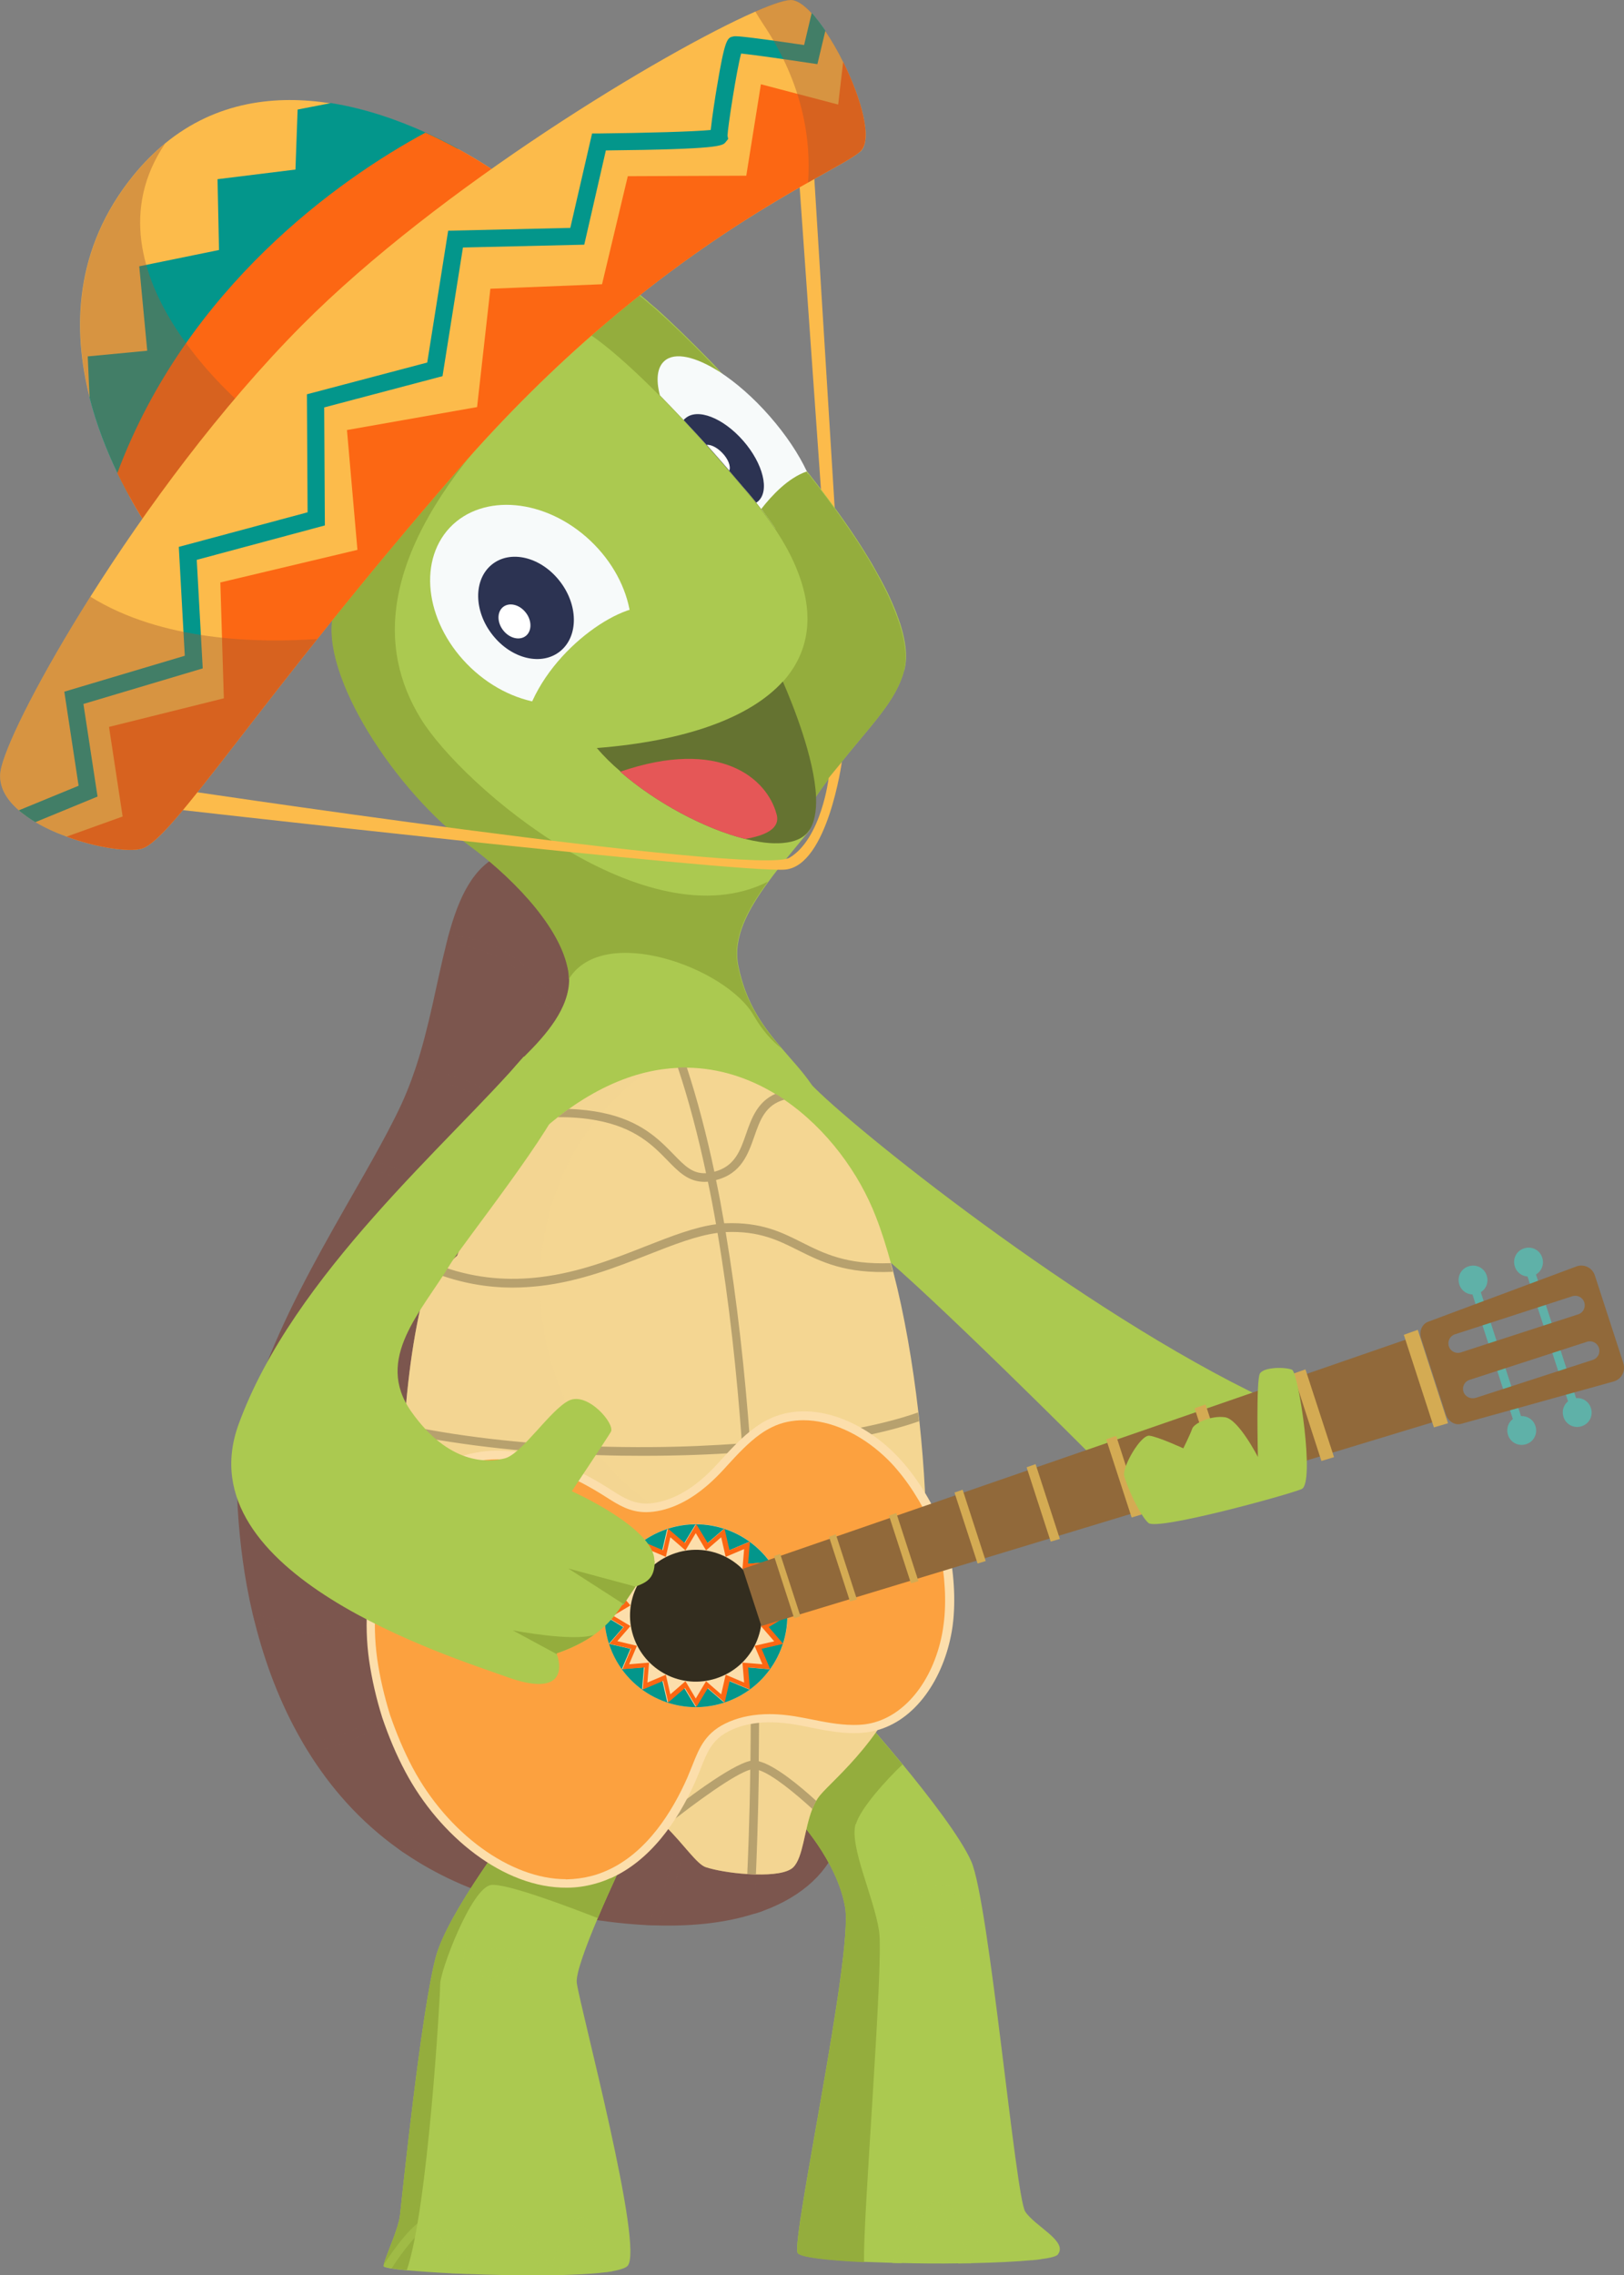 <?xml version="1.0" encoding="UTF-8"?>
<svg xmlns="http://www.w3.org/2000/svg" viewBox="0 0 97.73 136.88">
  <rect x="0" y="0" width="97.73" height="136.88" fill="#808080" stroke="none"/>
  <defs>
    <style>
      .cls-1 {
        fill: #abc950;
      }

      .cls-2 {
        fill: #fc6713;
      }

      .cls-3 {
        fill: #a15b33;
      }

      .cls-3, .cls-4 {
        opacity: .4;
      }

      .cls-3, .cls-4, .cls-5 {
        mix-blend-mode: multiply;
      }

      .cls-6 {
        fill: #d4ab53;
      }

      .cls-7 {
        fill: #2c3352;
      }

      .cls-8 {
        fill: #7c564e;
      }

      .cls-9 {
        fill: #f7fafa;
      }

      .cls-10 {
        fill: #fff;
      }

      .cls-11 {
        fill: #5fb1a8;
      }

      .cls-12 {
        fill: #657331;
      }

      .cls-13 {
        fill: #e55757;
      }

      .cls-14 {
        isolation: isolate;
      }

      .cls-15 {
        fill: #fcbb4b;
      }

      .cls-4, .cls-16 {
        fill: #f4d692;
      }

      .cls-17 {
        fill: #91693a;
      }

      .cls-18 {
        fill: #332d1f;
      }

      .cls-19 {
        fill: #03968b;
      }

      .cls-20 {
        fill: #fca13f;
      }

      .cls-21 {
        fill: #b7a16e;
      }

      .cls-22 {
        fill: #fcdeab;
      }

      .cls-23 {
        fill: #94ad3d;
      }

      .cls-5 {
        opacity: .5;
      }
    </style>
  </defs>
  <g class="cls-14">
    <g id="Layer_2" data-name="Layer 2">
      <g id="_1" data-name="1">
        <g>
          <path class="cls-8" d="M50.46,110.82c-.56,1.67-2.03,3.22-4.55,4.14-.18.06-.36.13-.56.18-1.58.5-3.53.76-5.88.69-.19,0-.39-.01-.6-.02-2.35-.12-5.08-.57-8.21-1.44-2.39-.66-4.45-1.63-6.22-2.82-.15-.1-.31-.2-.45-.31-2.33-1.66-4.13-3.72-5.51-5.97-.11-.18-.22-.36-.32-.54-1.31-2.26-2.21-4.69-2.82-7.1-.05-.2-.1-.4-.15-.6-.5-2.14-.76-4.25-.88-6.19-.4-6.81,4.43-14.58,7.77-20.48.09-.16.18-.32.27-.48.7-1.25,1.33-2.42,1.81-3.46.23-.5.44-1.02.63-1.54.06-.17.12-.34.18-.51.87-2.58,1.3-5.27,1.88-7.55.04-.17.09-.34.13-.52.64-2.35,1.5-4.21,3.29-4.95,0,0,10.24,1.08,12.51,5.71,2.27,4.63,8.96,49.92,7.68,53.76Z"/>
          <g class="cls-5">
            <path class="cls-8" d="M34.27,62.31l-.5.12c-.06-.23-1.43-5.41-6.91-5.63.04-.17.09-.34.13-.52,5.78.32,7.26,5.96,7.28,6.02Z"/>
            <path class="cls-8" d="M31.15,66.92l-.37.37s-2.32-2.27-5.98-2.42c.06-.17.12-.34.18-.51,3.76.19,6.07,2.45,6.17,2.56Z"/>
            <path class="cls-8" d="M27.1,72.32l-.34.38s-2.27-2.02-4.66-2.36c.09-.16.18-.32.27-.48,2.46.43,4.63,2.36,4.74,2.45Z"/>
            <path class="cls-8" d="M23.31,97.46c-.1.05-1.58.83-4,.83-1.13,0-2.47-.17-3.96-.67-.05-.2-.1-.4-.15-.6,4.66,1.65,7.82,0,7.86-.02l.25.46Z"/>
            <path class="cls-8" d="M24.66,102.23c-.12.13-2.82,3.03-6.04,3.03-.04,0-.09,0-.13,0-.11-.18-.22-.36-.32-.54,3.19.29,6.08-2.81,6.11-2.84l.38.35Z"/>
            <path class="cls-8" d="M28.46,106.25c-.03.13-.72,2.92-4.01,5.29-.15-.1-.31-.2-.45-.31,3.25-2.29,3.95-5.06,3.95-5.1l.5.12Z"/>
            <path class="cls-8" d="M39.48,115.83c-.19,0-.39-.01-.6-.02,1.83-2.84,1.77-5.84,1.77-5.87h.52c0,.12.06,3.01-1.69,5.89Z"/>
            <path class="cls-8" d="M45.92,114.96c-.18.06-.36.13-.56.18.34-1.84-.16-3.64-.17-3.66l.5-.14c.03.09.5,1.78.23,3.62Z"/>
          </g>
          <polygon class="cls-15" points="50.39 43.41 48.06 10.39 48.97 10.18 51 43 50.39 43.41"/>
          <path class="cls-1" d="M48.8,65.22c2.26,2.41,16.19,13.66,27.43,18.97,3.17,3.48-10.63,3.29-10.63,3.29,0,0-9.62-9.64-12.95-12.33-3.32-2.69-6.89-8.63-6.89-8.63l3.04-1.3Z"/>
          <g>
            <path class="cls-1" d="M54.4,40.36c-.02.08-.05.16-.07.24-.81,2.51-3.52,4.34-6.15,8.79-.03.06-.07.12-.11.19-.23.39.17.18.45.12.03-.01.07-.02.1-.02.12,0,.19.06.07.31-.83,1.02-1.71,2.04-2.45,3.06-1.26,1.71-2.14,3.39-1.81,5.03.45,2.29,1.53,3.72,2.62,4.99.62.73,1.26,1.4,1.77,2.15.91,1.31-4.92,2.27-5.49,2.37-3.72.67-7.45,1.47-11.17.42-1.09-.31-3.61-1.47-.61-4.45,1.32-1.31,2.71-2.9,2.7-4.67,0-.23-.02-.46-.08-.7-.59-2.74-3.68-5.69-5.89-7.31-4.42-3.23-9.05-10.29-8.21-13.94-1.01-2.52-1.53-4.62-.98-6.33.57-1.76,2.27-3.11,5.73-4.09,3.23-3.45,9.9-6.84,9.9-6.84,0,0,.5-1.09,1.21-1.91.05-.06.1-.12.16-.18.03-.03.06-.07.1-.1.09-.09.18-.17.28-.24.04-.03.08-.06.11-.09.11-.08.23-.14.35-.19.08-.03.16-.06.24-.07.02,0,.04,0,.06,0,.04,0,.09.02.14.04.08.03.18.09.3.16.15.1.33.23.54.39.2.16.44.35.69.56l.19.17c.13.11.26.23.4.34.93.83,2.06,1.93,3.29,3.19.12.12.23.24.35.37.07.08.14.15.21.23.05.06.11.11.16.17.25.26.5.54.76.81l.05.05c.22.24.44.47.66.72.42.47.85.96,1.28,1.46.24.27.47.55.71.83.25.3.51.61.76.92.13.16.25.31.38.46.16.19.31.39.46.58.03.04.06.08.1.12.77.98,1.52,1.98,2.2,2.95.52.74,1,1.48,1.43,2.19.11.18.21.35.31.53.27.47.52.93.74,1.37.07.14.14.28.2.42.13.28.24.54.35.81.05.12.09.23.13.35.01.03.02.05.03.08.09.24.17.48.23.71.1.36.17.71.21,1.04.06.52.04.99-.07,1.4Z"/>
            <path class="cls-23" d="M47.03,63.07c-.56-.43-1.15-1.07-1.68-1.99-1.62-2.84-9.03-5.58-11.12-2.18,0-.23-.02-.46-.08-.7-.59-2.74-3.68-5.69-5.89-7.31-4.42-3.23-9.05-10.29-8.21-13.94-1.01-2.52-1.53-4.62-.98-6.33l10.69-4.91c-6.92,7.68-7.03,13.3-4.44,17.52,2.53,4.12,13.62,13.49,20.89,9.81-1.26,1.71-2.14,3.39-1.81,5.03.45,2.29,1.53,3.72,2.62,4.99Z"/>
            <path class="cls-23" d="M35.92,45.01c.34.06,8.72,1.87,10.2,4.19.27.42,1.45.03,2.06.19,2.63-4.45,5.34-6.27,6.15-8.78,0,0,0,0,0,0,.03-.08.05-.16.07-.25.11-.42.13-.88.06-1.4-.04-.33-.11-.68-.21-1.04-.06-.23-.14-.47-.23-.71,0-.03-.02-.06-.03-.08-.04-.12-.09-.23-.13-.35-.1-.26-.22-.53-.34-.8h0c-.06-.14-.13-.28-.2-.42-.22-.45-.47-.9-.73-1.37-.1-.17-.21-.35-.31-.53-.43-.72-.91-1.45-1.43-2.19-.68-.98-1.42-1.97-2.2-2.95-.03-.04-.06-.08-.09-.12-.15-.19-.31-.39-.46-.58-.12-.16-.25-.31-.38-.46-.25-.31-.5-.61-.76-.92-.24-.28-.47-.55-.71-.83-.43-.49-.86-.98-1.29-1.45-.22-.25-.44-.48-.66-.72l-.05-.06c-.26-.28-.51-.55-.76-.81-.05-.06-.1-.11-.16-.17-.07-.08-.14-.15-.22-.23-.12-.12-.24-.24-.35-.37-1.22-1.27-2.36-2.36-3.29-3.19-.14-.12-.27-.24-.4-.34l-.2-.17c-.25-.22-.49-.4-.69-.56-.21-.16-.39-.29-.54-.39-.12-.07-.22-.13-.3-.16-.05-.02-.1-.04-.14-.04-.02,0-.04,0-.06,0-.08.01-.16.04-.24.07-.12.04-.23.11-.35.19-.04.03-.08.05-.11.09-.09.07-.19.15-.28.24-.04.03-.07.06-.1.1-.05.06-.11.11-.16.17-.71.82-1.21,1.91-1.21,1.91.31-.02,1.98,1.03,5.01,4.09.73.73,1.53,1.58,2.42,2.56.83.91,1.73,1.95,2.7,3.1.19.23.39.46.58.7.14.17.27.33.4.5.31.39.58.77.84,1.15.58.87,1.03,1.7,1.34,2.5,2.41,6.03-2.43,9.94-12.09,10.72Z"/>
            <path class="cls-9" d="M28.35,40.19c2.69,2.54,6.48,2.89,8.47.78,1.98-2.12,1.4-5.89-1.29-8.44-2.69-2.54-6.48-2.89-8.47-.78-1.98,2.12-1.4,5.89,1.29,8.44Z"/>
            <path class="cls-1" d="M38.66,36.52c-2.25.19-6.79,3.65-7.28,7.96-.49,4.3,3.11.34,3.11.34l5.93-4.53-1.75-3.77Z"/>
            <path class="cls-7" d="M29.65,38.21c1.14,1.44,2.96,1.87,4.07.96,1.11-.91,1.08-2.81-.06-4.24-1.14-1.44-2.96-1.87-4.07-.96-1.11.91-1.08,2.81.06,4.24Z"/>
            <path class="cls-10" d="M30.29,37.93c.38.48.99.62,1.36.32.37-.3.36-.94-.02-1.41-.38-.48-.99-.62-1.36-.32-.37.3-.36.94.02,1.41Z"/>
            <path class="cls-9" d="M48.84,31.82c-.46.41-1.24.37-2.18-.03-.25-.38-.53-.77-.84-1.15-.1-.13-.2-.26-.31-.4-.03-.03-.05-.07-.08-.1-.2-.24-.39-.47-.59-.7-.03-.03-.06-.07-.09-.1-.94-1.12-1.81-2.12-2.62-3-.17-.18-.33-.37-.5-.54-.17-.18-.33-.36-.49-.53-.51-.54-.99-1.04-1.43-1.49-.24-.93-.17-1.67.27-2.06.63-.57,1.9-.26,3.34.66.97.63,2.02,1.54,3,2.66.98,1.12,1.75,2.28,2.24,3.33.03.04.04.09.06.13.69,1.5.82,2.76.2,3.32Z"/>
            <path class="cls-23" d="M45.82,30.63c.3.39.58.77.83,1.15.58.87,1.03,1.7,1.34,2.5l2.83-2.83c-.68-.98-1.42-1.97-2.2-2.95-.02-.04-.04-.09-.06-.13-.01,0-.02,0-.03,0-1.11.39-2.08,1.43-2.72,2.25Z"/>
            <path class="cls-7" d="M45.63,30.15s-.07.06-.12.09c-.03-.03-.05-.07-.08-.1-.2-.24-.39-.47-.59-.7-.03-.03-.06-.07-.09-.1-.3-.35-.59-.69-.87-1.02h0c-.47-.55-.93-1.07-1.36-1.55-.13-.15-.26-.29-.39-.43-.17-.18-.33-.37-.5-.54-.17-.18-.33-.36-.49-.53.03-.04.06-.07.1-.1.72-.64,2.27-.04,3.48,1.34,1.21,1.38,1.61,3.02.9,3.65Z"/>
            <path class="cls-10" d="M43.89,28.31c-.47-.55-.93-1.06-1.36-1.55.26-.02.62.16.93.48.36.37.53.81.43,1.07Z"/>
            <path class="cls-12" d="M37.32,46.42c2.18,1.9,5.13,3.45,7.52,4.05.63.15,1.21.25,1.74.26.2,0,.39,0,.57-.02.67-.06,1.21-.29,1.52-.72.35-.48.47-1.21.44-2.04-.1-2.36-1.42-5.62-2-6.95-1.98,2.18-5.85,3.58-11.19,4,0,0,0,0,0,0,.41.49.89.96,1.42,1.41Z"/>
            <path class="cls-13" d="M37.32,46.42c2.18,1.9,5.13,3.45,7.52,4.05,1.21-.2,2.12-.62,1.9-1.46-.56-2.18-3.41-4.65-9.43-2.58Z"/>
          </g>
          <path class="cls-1" d="M63.66,135.63c-.09.11-.46.21-1.03.28-.16.02-.34.04-.53.06-.95.09-2.24.15-3.67.18-.25,0-.5,0-.76.01-1.12.02-2.28.01-3.41-.02-.18,0-.37,0-.55-.01-.59-.02-1.17-.04-1.71-.06-2.21-.1-3.87-.29-4-.55-.39-.79,3.35-17.92,2.86-20.78-.49-2.86-2.95-5.42-2.95-5.42,1.18-2.56,4.43-5.51,4.43-5.51,0,0,.87.99,1.97,2.32,1.54,1.87,3.51,4.41,4.14,5.85,1.08,2.46,2.66,20.19,3.25,21.07.59.89,2.56,1.77,1.97,2.56Z"/>
          <path class="cls-23" d="M51.49,109.73c-.39,1.33,1.1,4.39,1.41,6.43.3,1.91-1,17.55-.9,19.93-2.21-.1-3.87-.29-4-.55-.39-.79,3.35-17.92,2.86-20.78-.49-2.86-2.95-5.42-2.95-5.42,1.18-2.56,4.43-5.51,4.43-5.51,0,0,.87.99,1.97,2.32-.98.93-2.52,2.63-2.8,3.58Z"/>
          <path class="cls-16" d="M55.09,99.39c-.03.1-.06.2-.1.31-1.54,4.77-4.73,7.21-5.65,8.31-.08.1-.16.21-.23.33-.09.15-.16.32-.23.49-.48,1.22-.54,2.9-1.14,3.5-.35.35-1.26.46-2.26.43-.17,0-.34-.01-.52-.02-.99-.06-1.96-.24-2.48-.41-.55-.18-1.3-1.35-2.43-2.46-.12-.12-.25-.24-.38-.36-1.14-1.01-2.62-1.86-4.6-1.69-.92.15-2.84.74-4.57.93-.18-.04-.36-.09-.55-.13-4.65-1.14-6.23-12.64-5.64-22.37.01-.17.02-.35.03-.52.23-3.44.74-6.63,1.48-9.01.09-.04.18-.09.26-.14.19-.11.37-.22.56-.35.3-.2.59-.42.87-.69.79-2.14,1.73-3.93,2.78-5.15,1.1-1.27,2.19-2.32,3.27-3.17.23-.18.45-.34.67-.5,1.6-1.14,3.16-1.85,4.66-2.21.65-.16,1.29-.24,1.91-.27.18,0,.36-.01.54-.01,1.95.02,3.76.63,5.35,1.6.18.11.37.23.54.35,2.55,1.75,4.48,4.42,5.48,7.02.33.84.63,1.79.91,2.81.05.17.1.34.14.52.66,2.54,1.17,5.49,1.51,8.46h0c.02.18.04.35.06.53.6,5.6.58,11.13-.25,13.87Z"/>
          <path class="cls-4" d="M54.99,99.7c-1.54,4.77-4.73,7.21-5.65,8.31-.08.1-.16.21-.23.33-.09.15-.16.32-.23.49-.48,1.22-.54,2.9-1.14,3.5-.35.35-1.26.46-2.26.43-.17,0-.34-.01-.52-.02-.99-.06-1.96-.24-2.48-.41-.55-.18-1.3-1.35-2.43-2.46-.12-.12-.25-.24-.38-.36-1.14-1.01-2.62-1.86-4.6-1.69-.92.15-2.84.74-4.57.93-.18-.04-.36-.09-.55-.13-4.65-1.14-6.23-12.64-5.64-22.37.01-.17.02-.35.03-.52.23-3.44.74-6.63,1.48-9.01.09-.04.18-.09.26-.14.19-.11.37-.22.56-.35.3-.2.59-.42.87-.69.79-2.14,1.73-3.93,2.78-5.15,1.1-1.27,2.19-2.32,3.27-3.17.23-.18.45-.34.67-.5,1.6-1.14,3.16-1.85,4.66-2.21-1.01.73-1.9,1.55-2.66,2.44-.13.15-.26.3-.38.46-2.19,2.75-3.26,6.09-3.34,9.44,0,.18,0,.35,0,.53.03,3.45,1.11,6.87,3.14,9.64.13.18.27.36.41.53,1.03,1.29,2.28,2.42,3.74,3.31,1.83,1.13,3.59,2.17,5.23,3.14.18.1.35.2.53.31,4.14,2.42,7.5,4.27,9.43,5.4Z"/>
          <path class="cls-1" d="M35.97,115.4c-.76,1.8-1.33,3.37-1.26,3.89.2,1.48,4.09,16,3.05,17.03-.13.13-.46.23-.93.32-.16.03-.33.05-.52.07-.72.09-1.66.13-2.7.16-.31,0-.63.01-.95.01-1.47.01-3.07-.02-4.53-.08-.33-.01-.66-.03-.98-.04-1.04-.05-1.97-.12-2.67-.18-.38-.03-.69-.07-.92-.11-.3-.05-.47-.1-.47-.14,0-.03,0-.06.01-.1.11-.53.88-2.13.97-2.95.1-.89,1.28-12.31,2.16-15.56.73-2.67,4.57-7.72,6.09-9.72.33-.44.55-.73.61-.82,3.05-1.58,6.5.79,6.5.79,0,0-.46.91-1.08,2.22-.71,1.48-1.64,3.46-2.38,5.21Z"/>
          <path class="cls-23" d="M38.35,110.18c-.71,1.48-1.64,3.46-2.38,5.21-1.62-.63-5.49-2.11-6.42-1.99-1.18.16-3.06,5.17-3.06,5.96s-.75,13.58-2.01,17.21c-.38-.03-.69-.07-.92-.11-.3-.05-.47-.1-.47-.14,0-.03,0-.06.01-.1.11-.53.88-2.13.97-2.95.1-.89,1.28-12.31,2.16-15.56.73-2.67,4.57-7.72,6.09-9.72,2.35.83,4.85,1.72,6.02,2.19Z"/>
          <g class="cls-5">
            <path class="cls-1" d="M28.74,119.85c-.36,0-.56-.16-.67-.3-.61-.78.12-3.11.28-3.57.05-.14.19-.21.33-.16.14.05.21.19.16.33-.34,1.03-.68,2.67-.36,3.08.02.03.1.12.34.1.68-.07,1.78-.91,1.99-1.32.01-.03.01-.04.01-.04-.07-.17-1.03-.28-1.35-.16-.07.03-.1.41,0,.81.03.14-.05.28-.19.31-.14.03-.28-.05-.31-.19-.05-.2-.26-1.18.31-1.41.35-.14,1.52-.15,1.91.28.16.18.19.41.08.63-.27.54-1.51,1.52-2.4,1.61-.05,0-.09,0-.13,0Z"/>
          </g>
          <g class="cls-5">
            <path class="cls-1" d="M55.81,115.98c-.36,0-.56-.16-.67-.3-.61-.78.12-3.11.28-3.57.05-.14.19-.21.33-.16.14.05.21.19.16.33-.34,1.03-.68,2.67-.36,3.08.02.03.1.12.34.1.68-.07,1.78-.91,1.99-1.32.01-.03.01-.04.01-.04-.07-.17-1.03-.28-1.35-.16-.07.03-.1.41,0,.81.03.14-.05.28-.19.31-.14.03-.28-.05-.31-.19-.05-.2-.26-1.18.31-1.41.35-.14,1.52-.15,1.91.28.16.18.19.41.08.63-.27.54-1.51,1.52-2.4,1.61-.05,0-.09,0-.13,0Z"/>
          </g>
          <g class="cls-5">
            <path class="cls-1" d="M36.83,136.64c-.16.03-.33.05-.52.07-.38-1.51-.91-2.83-1.29-2.81-.44.03-1.02,1.45-1.41,2.97-.31,0-.63.01-.95.01-.52-1.38-1.37-3.01-2.13-3.14-.74-.13-1.74,1.58-2.39,3.06-.33-.01-.66-.03-.98-.04-.24-1.16-.65-2.54-1.1-2.83-.08-.05-.13-.04-.17-.03-.65.19-1.68,1.57-2.33,2.57-.3-.05-.47-.1-.47-.14,0-.03,0-.06.01-.1.63-.96,1.78-2.58,2.65-2.83.2-.06.4-.02.59.1.67.43,1.1,2.06,1.32,3.11.57-1.3,1.74-3.57,2.95-3.37,1.14.19,2.06,2.22,2.52,3.43.33-1.29.96-3.21,1.85-3.28.88-.07,1.5,1.85,1.85,3.25Z"/>
          </g>
          <g class="cls-5">
            <path class="cls-1" d="M62.62,135.92c-.16.02-.34.04-.53.06-.42-1.3-1.12-3.09-1.75-3.42-.1-.05-.16-.04-.2-.03-.68.23-1.35,2.14-1.72,3.64-.25,0-.5,0-.76.01-.38-2.06-.98-3.77-1.35-3.77,0,0-.01,0-.01,0-.47.06-1.36,1.88-2.04,3.75-.18,0-.37,0-.55-.01.51-1.45,1.58-4.13,2.52-4.26.9-.12,1.5,1.97,1.83,3.61.35-1.29,1.01-3.16,1.92-3.46.2-.06.41-.04.61.07.85.46,1.63,2.57,2.03,3.82Z"/>
          </g>
          <path class="cls-21" d="M45.68,105.96c.98.25,2.48,1.5,3.44,2.38-.09.15-.16.32-.23.49-.97-.89-2.38-2.07-3.22-2.34-.05,3.09-.14,5.33-.18,6.26-.17,0-.34-.01-.52-.02.04-.93.14-3.17.18-6.27-.94.26-3.3,1.98-5.09,3.4-.12-.12-.25-.24-.38-.36,1.43-1.14,4.29-3.32,5.48-3.57.04-3.27.03-7.42-.13-11.94-.08-2.14-.19-4.37-.34-6.62-1.91.14-3.94.21-6.01.21-.86,0-1.73-.01-2.61-.04-3.96-.12-8.01-.53-11.75-1.29.01-.17.02-.35.03-.52,3.93.82,7.91,1.17,11.31,1.28,2.47.08,4.63.05,6.26-.02.93-.04,1.84-.09,2.73-.16-.31-4.23-.77-8.56-1.47-12.66-1.23.16-2.6.69-4.15,1.3-1.93.76-4.1,1.61-6.51,1.89-.54.06-1.1.1-1.66.1-1.5,0-3.09-.25-4.77-.9.19-.11.37-.22.56-.35,2.09.74,4.05.84,5.87.62,2.33-.28,4.44-1.11,6.32-1.85,1.58-.62,2.97-1.16,4.25-1.33-.15-.87-.31-1.72-.49-2.56-.07,0-.13.01-.2.01-.98,0-1.57-.61-2.24-1.3-.85-.87-1.92-1.98-4.31-2.41-.66-.12-1.41-.19-2.29-.18.23-.18.45-.34.67-.5.76.03,1.42.11,2,.23,2.34.48,3.43,1.61,4.3,2.5.67.69,1.14,1.18,1.96,1.14-.48-2.25-1.04-4.39-1.7-6.36.18,0,.36-.01.54-.01.64,1.95,1.19,4.06,1.66,6.28,1.23-.32,1.56-1.27,1.91-2.28.32-.92.68-1.93,1.77-2.41.18.11.37.23.54.35-1.15.32-1.47,1.22-1.82,2.23-.37,1.05-.78,2.23-2.3,2.61.18.85.34,1.72.49,2.6.03,0,.05,0,.08,0,2.16-.08,3.4.55,4.61,1.16,1.32.66,2.67,1.34,5.32,1.24.05.17.1.34.14.52-2.86.13-4.3-.6-5.69-1.29-1.2-.6-2.34-1.18-4.36-1.1h-.01c.69,4.1,1.16,8.44,1.47,12.66,4.21-.34,7.82-.99,10.11-1.81h0c.02.18.04.35.06.53-2.35.83-5.95,1.47-10.13,1.81.17,2.38.28,4.73.36,6.97.15,4.42.16,8.46.12,11.66Z"/>
          <g>
            <g>
              <rect class="cls-11" x="89.81" y="77.05" width=".52" height="8.99" transform="translate(-20.77 31.78) rotate(-17.98)"/>
              <rect class="cls-11" x="93.13" y="75.98" width=".52" height="8.99" transform="translate(-20.28 32.75) rotate(-17.98)"/>
            </g>
            <path class="cls-22" d="M36.73,113c2.35-1.04,4.02-3.35,5.12-5.84.66-1.5.77-2.5,2.28-3.14,1.31-.55,2.78-.47,4.18-.19,1.05.21,2.12.45,3.16.43.31,0,.61-.03.91-.08,2.54-.46,4.29-2.98,4.85-5.79.08-.39.13-.78.16-1.18.12-1.63-.08-3.27-.47-4.9-.64-1.54-1.44-2.99-2.5-4.24-.26-.3-.53-.59-.82-.86-2.1-1.95-4.99-2.96-7.32-1.84-.28.13-.54.29-.79.47-.85.6-1.58,1.42-2.3,2.21-.97,1.06-2.12,1.98-3.5,2.3-1.6.38-2.27-.37-3.69-1.2-2.35-1.37-5.07-2.27-7.58-1.72-.32.07-.64.16-.95.28-.53.2-1.02.47-1.48.79-3.1,2.2-4.39,7.02-3.78,11.37.17,1.18.44,2.33.79,3.45.38,1.12.83,2.21,1.39,3.26,2.06,3.88,5.93,7.02,9.73,6.98.56,0,1.11-.08,1.66-.23.33-.09.65-.2.95-.34Z"/>
            <path class="cls-20" d="M34.05,113.05c-3.33,0-7.12-2.76-9.22-6.71-.52-.98-.97-2.05-1.36-3.18-.35-1.13-.61-2.26-.77-3.36-.62-4.46.84-8.93,3.57-10.87.42-.3.88-.55,1.36-.73.29-.11.59-.2.88-.26.46-.1.95-.15,1.44-.15,1.74,0,3.74.63,5.77,1.81.26.15.5.3.72.44.78.5,1.46.93,2.44.93.29,0,.59-.04.91-.11,1.29-.3,2.52-1.11,3.76-2.46l.2-.22c.63-.69,1.29-1.4,2.01-1.91.24-.17.48-.31.71-.42.57-.28,1.21-.41,1.88-.41,1.61,0,3.39.79,4.87,2.17.28.26.54.53.78.82.93,1.1,1.71,2.43,2.4,4.07.4,1.73.55,3.26.44,4.7-.03.37-.08.74-.15,1.12-.57,2.88-2.31,4.99-4.43,5.38-.27.05-.54.07-.82.07h-.1c-.87,0-1.8-.19-2.69-.37l-.26-.05c-.76-.15-1.44-.23-2.08-.23-.89,0-1.7.15-2.41.45-1.43.6-1.8,1.54-2.23,2.62-.1.24-.2.5-.32.78-.86,1.94-2.39,4.49-4.85,5.57-.28.12-.56.23-.88.31-.5.13-1.01.2-1.53.21h-.06Z"/>
            <path class="cls-22" d="M43.58,102.43c-2.89.94-5.99-.65-6.93-3.54-.94-2.89.65-5.99,3.54-6.93,2.89-.94,5.99.65,6.93,3.54.94,2.89-.65,5.99-3.54,6.93Z"/>
            <path class="cls-19" d="M47.11,95.5c-.94-2.89-4.04-4.47-6.93-3.53-2.89.94-4.47,4.04-3.53,6.93.94,2.89,4.04,4.47,6.93,3.53,2.89-.94,4.47-4.04,3.53-6.93ZM46.31,100.42l-1.33-.11.11,1.33-1.23-.52-.3,1.29-1.01-.87-.69,1.14-.69-1.14-1.01.87-.3-1.3-1.22.52.11-1.33-1.33.11.52-1.22-1.3-.3.87-1-1.14-.69,1.14-.69-.87-1.01,1.29-.3-.52-1.22,1.33.11-.11-1.33,1.22.52.3-1.29,1.01.87.69-1.14.69,1.14,1.01-.87.3,1.29,1.22-.52-.11,1.33,1.33-.11-.52,1.22,1.3.3-.87,1,1.14.69-1.14.69.87,1-1.3.3.52,1.22Z"/>
            <path class="cls-18" d="M43.1,100.97c-2.08.68-4.31-.46-4.99-2.55s.46-4.31,2.55-4.99,4.31.46,4.99,2.55c.68,2.08-.46,4.31-2.55,4.99Z"/>
            <path class="cls-2" d="M36.67,98.89l.87-1.01-1.14-.69,1.14-.69-.87-1.01,1.3-.3-.52-1.23,1.33.11-.11-1.33,1.23.52.3-1.3,1.01.87.69-1.14.69,1.14,1.01-.87.3,1.3,1.23-.52-.11,1.33,1.33-.11-.52,1.23,1.3.3-.87,1.01,1.14.69-1.14.69.87,1.01-1.3.3.52,1.23-1.33-.11.11,1.33-1.22-.52-.3,1.3-1.01-.87-.69,1.14-.69-1.14-1.01.87-.3-1.3-1.23.52.11-1.33-1.33.11.52-1.23-1.3-.3ZM37.94,97.82l-.79.91,1.18.28-.47,1.11,1.2-.1-.1,1.2,1.11-.47.27,1.18.91-.79.62,1.04.62-1.04.91.79.27-1.18,1.11.47-.1-1.2,1.2.1-.47-1.11,1.18-.27-.79-.91,1.04-.62-1.04-.62.79-.91-1.18-.28.47-1.11-1.2.1.1-1.2-1.11.47-.27-1.18-.91.79-.62-1.04-.62,1.04-.91-.79-.27,1.18-1.11-.47.1,1.2-1.2-.1.47,1.11-1.18.27.79.91-1.04.62,1.04.62Z"/>
            <polygon class="cls-17" points="45.82 97.82 44.7 94.38 85.41 80.31 87.04 85.31 45.82 97.82"/>
            <g>
              <polygon class="cls-6" points="46.58 93.61 47.79 97.35 48.17 97.23 46.95 93.48 46.58 93.61"/>
              <polygon class="cls-6" points="49.89 92.45 51.15 96.34 51.57 96.22 50.3 92.3 49.89 92.45"/>
              <polygon class="cls-6" points="53.5 91.18 54.82 95.25 55.27 95.12 53.94 91.02 53.5 91.18"/>
              <polygon class="cls-6" points="57.44 89.79 58.83 94.06 59.32 93.91 57.93 89.62 57.44 89.79"/>
              <polygon class="cls-6" points="61.78 88.27 63.23 92.74 63.78 92.58 62.32 88.08 61.78 88.27"/>
              <polygon class="cls-6" points="66.57 86.59 68.1 91.29 68.7 91.11 67.17 86.38 66.57 86.59"/>
              <polygon class="cls-6" points="71.89 84.72 73.5 89.68 74.17 89.48 72.55 84.49 71.89 84.72"/>
              <polygon class="cls-6" points="77.82 82.64 79.52 87.89 80.28 87.66 78.56 82.38 77.82 82.64"/>
              <polygon class="cls-6" points="85.32 80 84.48 80.3 86.29 85.87 87.14 85.62 85.32 80"/>
            </g>
            <path class="cls-17" d="M97.69,82l-1.71-5.26c-.15-.48-.66-.72-1.12-.55l-8.93,3.33c-.36.14-.54.58-.41.99l1.49,4.58c.13.41.54.67.91.57l9.18-2.55c.48-.13.74-.63.59-1.1ZM87.91,81.36c-.3.1-.63-.07-.72-.37-.1-.3.07-.63.37-.72l7.06-2.29c.3-.1.63.07.72.37.1.3-.07.63-.37.72l-7.06,2.29ZM88.8,84.09c-.15.05-.31.03-.44-.03-.13-.07-.24-.18-.29-.33-.1-.3.07-.63.37-.72l7.06-2.29c.3-.1.63.07.72.37.1.3-.07.63-.37.72l-7.06,2.29Z"/>
            <path class="cls-11" d="M88.91,77.83c-.46.15-.95-.1-1.09-.56-.15-.46.1-.95.56-1.09.46-.15.95.1,1.09.56.15.46-.1.95-.56,1.09Z"/>
            <path class="cls-11" d="M92.25,76.75c-.46.15-.95-.1-1.09-.56-.15-.46.1-.95.56-1.09.46-.15.95.1,1.09.56.15.46-.1.95-.56,1.09Z"/>
            <path class="cls-11" d="M91.84,86.88c-.46.15-.95-.1-1.09-.56-.15-.46.1-.95.56-1.09s.95.1,1.09.56c.15.46-.1.95-.56,1.09Z"/>
            <path class="cls-11" d="M95.18,85.8c-.46.15-.95-.1-1.09-.56-.15-.46.1-.95.56-1.09.46-.15.95.1,1.09.56.15.46-.1.95-.56,1.09Z"/>
          </g>
          <path class="cls-1" d="M67.65,88.76c.13.59.93,2.39,1.46,2.86.53.47,8.4-1.69,9.22-2.04.82-.35-.18-7-.58-7.18-.41-.17-1.69-.17-1.93.23s-.12,5.02-.12,5.02c0,0-1.17-2.28-1.98-2.39-.82-.12-1.87.35-1.98.7-.12.35-.53,1.17-.53,1.17,0,0-1.52-.7-2.04-.76-.53-.06-1.63,1.87-1.52,2.39Z"/>
          <path class="cls-15" d="M9,48.51s35.75,4.08,38.28,3.8,3.38-6.47,3.38-6.47l-.79.96s-.44,3.66-2.36,4.8c-1.92,1.13-37.55-4.22-37.55-4.22l-.95,1.14Z"/>
          <g>
            <path class="cls-15" d="M30.15,10.55l-19.08,21.96-.88,1.02s-1.16-1.4-2.39-3.66c-.25-.44-.49-.91-.73-1.41-.64-1.34-1.25-2.87-1.67-4.53-1.05-4.11-.95-8.97,2.62-13.37.61-.75,1.25-1.39,1.91-1.93,3.11-2.55,6.7-2.93,9.99-2.41,2.09.33,4.05,1.03,5.69,1.77.73.33,1.39.66,1.97.98,1.6.87,2.58,1.6,2.58,1.6Z"/>
            <path class="cls-19" d="M27.57,8.95L7.79,29.86c-.25-.44-.49-.91-.73-1.41-.64-1.34-1.25-2.87-1.67-4.53l-.11-2.48,3.58-.34-.48-5.08,4.8-.98-.09-4.26,4.69-.58.13-3.61,2.01-.39c2.09.33,4.05,1.03,5.69,1.77.73.33,1.39.66,1.97.98Z"/>
            <path class="cls-2" d="M30.15,10.55l-19.96,22.98s-1.65-2.01-3.13-5.07c4.19-11.19,13.35-17.68,18.54-20.48,2.72,1.23,4.55,2.58,4.55,2.58Z"/>
            <path class="cls-3" d="M15.2,24.9s-2.18,4.08-4.12,7.61l-.88,1.02s-1.16-1.4-2.39-3.66c-.25-.44-.49-.91-.73-1.41-.64-1.34-1.25-2.87-1.67-4.53-1.05-4.11-.95-8.97,2.62-13.37.61-.75,1.25-1.39,1.91-1.93-5.35,7.9,5.27,16.28,5.27,16.28Z"/>
            <path class="cls-15" d="M51.77,9.11c-.39.36-1.49.94-3.14,1.87-4.35,2.46-12.48,7.4-21.13,17.35-3.3,3.79-6.08,7.18-8.41,10.11-6.13,7.69-9.23,12.26-10.58,12.62-.77.2-2.69-.06-4.5-.73-.66-.24-1.3-.53-1.87-.87-.37-.22-.71-.45-1-.71-.84-.72-1.32-1.6-1.06-2.59.4-1.61,2.39-5.56,5.37-10.28,3.29-5.21,7.79-11.35,12.72-16.31C26.4,11.29,39.97,3.1,45.45.7c1.15-.5,1.94-.75,2.26-.69.33.06.73.35,1.14.8.27.29.54.65.81,1.06.38.56.75,1.2,1.08,1.87,1.09,2.2,1.79,4.67,1.04,5.38Z"/>
            <path class="cls-19" d="M48.84.81l-.45,1.9c-3.93-.58-4.14-.54-4.24-.52-.38.07-.52.09-1.02,3.12-.06.34-.28,1.73-.36,2.51-.97.1-3.99.18-6.73.21h-.41s-1.31,5.68-1.31,5.68l-7.35.17-1.26,7.93-7.24,1.91.04,7.1-7.75,2.08.36,6.55-7.25,2.16.86,5.66-3.6,1.48c.3.25.63.49,1,.71l3.74-1.54-.85-5.57,7.18-2.14-.36-6.53,7.71-2.07-.04-7.1,7.12-1.88,1.23-7.74,7.3-.17,1.3-5.67c6.86-.07,7.02-.28,7.2-.49l.16-.2-.04-.2c.02-.52.54-3.91.82-4.94.77.08,2.73.36,4.12.57l.47.07.48-2.01c-.27-.4-.55-.76-.81-1.06Z"/>
            <path class="cls-2" d="M51.77,9.11c-1.41,1.31-12.35,5.51-24.26,19.22-11.92,13.71-17.13,22.23-19,22.73-.77.21-2.69-.06-4.5-.73l3.37-1.21-.82-5.39,6.91-1.72-.21-6.97,8.25-1.96-.63-7.21,7.83-1.38.8-7.12,6.72-.27,1.55-6.5,7.13-.03.88-5.5,4.65,1.22.3-2.57c1.09,2.2,1.79,4.68,1.04,5.38Z"/>
            <path class="cls-3" d="M5.43,35.89c4.31,2.69,10.13,2.8,13.66,2.55-6.13,7.69-9.23,12.26-10.58,12.62-.77.2-2.69-.06-4.5-.73-.66-.24-1.3-.53-1.87-.87-.37-.22-.71-.45-1-.71-.84-.72-1.32-1.6-1.06-2.59.4-1.61,2.39-5.56,5.37-10.28Z"/>
            <path class="cls-3" d="M51.77,9.11c-.39.36-1.49.94-3.14,1.87.18-2.58-.3-5.93-2.69-9.51-.18-.27-.34-.53-.49-.78,1.15-.5,1.94-.75,2.26-.69.33.06.73.35,1.14.8.27.29.54.65.81,1.06.38.56.75,1.2,1.08,1.87,1.09,2.2,1.79,4.67,1.04,5.38Z"/>
          </g>
          <path class="cls-1" d="M39.4,93.91c0,1.08-.51,1.29-1.16,1.54-.49.19-.72,1.65-2.52,2.92-.57.4-1.29.78-2.23,1.1,0,.02.01.03.02.05.35.95.29,2.56-3.02,1.36-3.38-1.22-19.42-6.19-16.13-15.2,3.28-9.01,12.76-16.98,17.16-22.12,0,0,2.38.81,2.27,2.48-.09,1.38-6.05,8.94-6.67,9.97-1.74,2.89-4.62,5.72-2.37,8.91,2.25,3.19,4.61,3.09,5.64,2.81,1.03-.28,2.72-2.91,3.84-3.47,1.13-.56,2.81,1.41,2.53,1.88-.28.47-2.35,3.57-2.35,3.57,0,0,4.97,2.21,4.97,4.18Z"/>
          <polygon class="cls-23" points="38.25 95.45 34.2 94.36 37.54 96.51 38.25 95.45"/>
          <path class="cls-23" d="M33.5,99.47s.01.03.02.05l-2.66-1.44c.17.03,3.57.68,4.87.28-.57.4-1.29.78-2.23,1.1Z"/>
        </g>
      </g>
    </g>
  </g>
</svg>